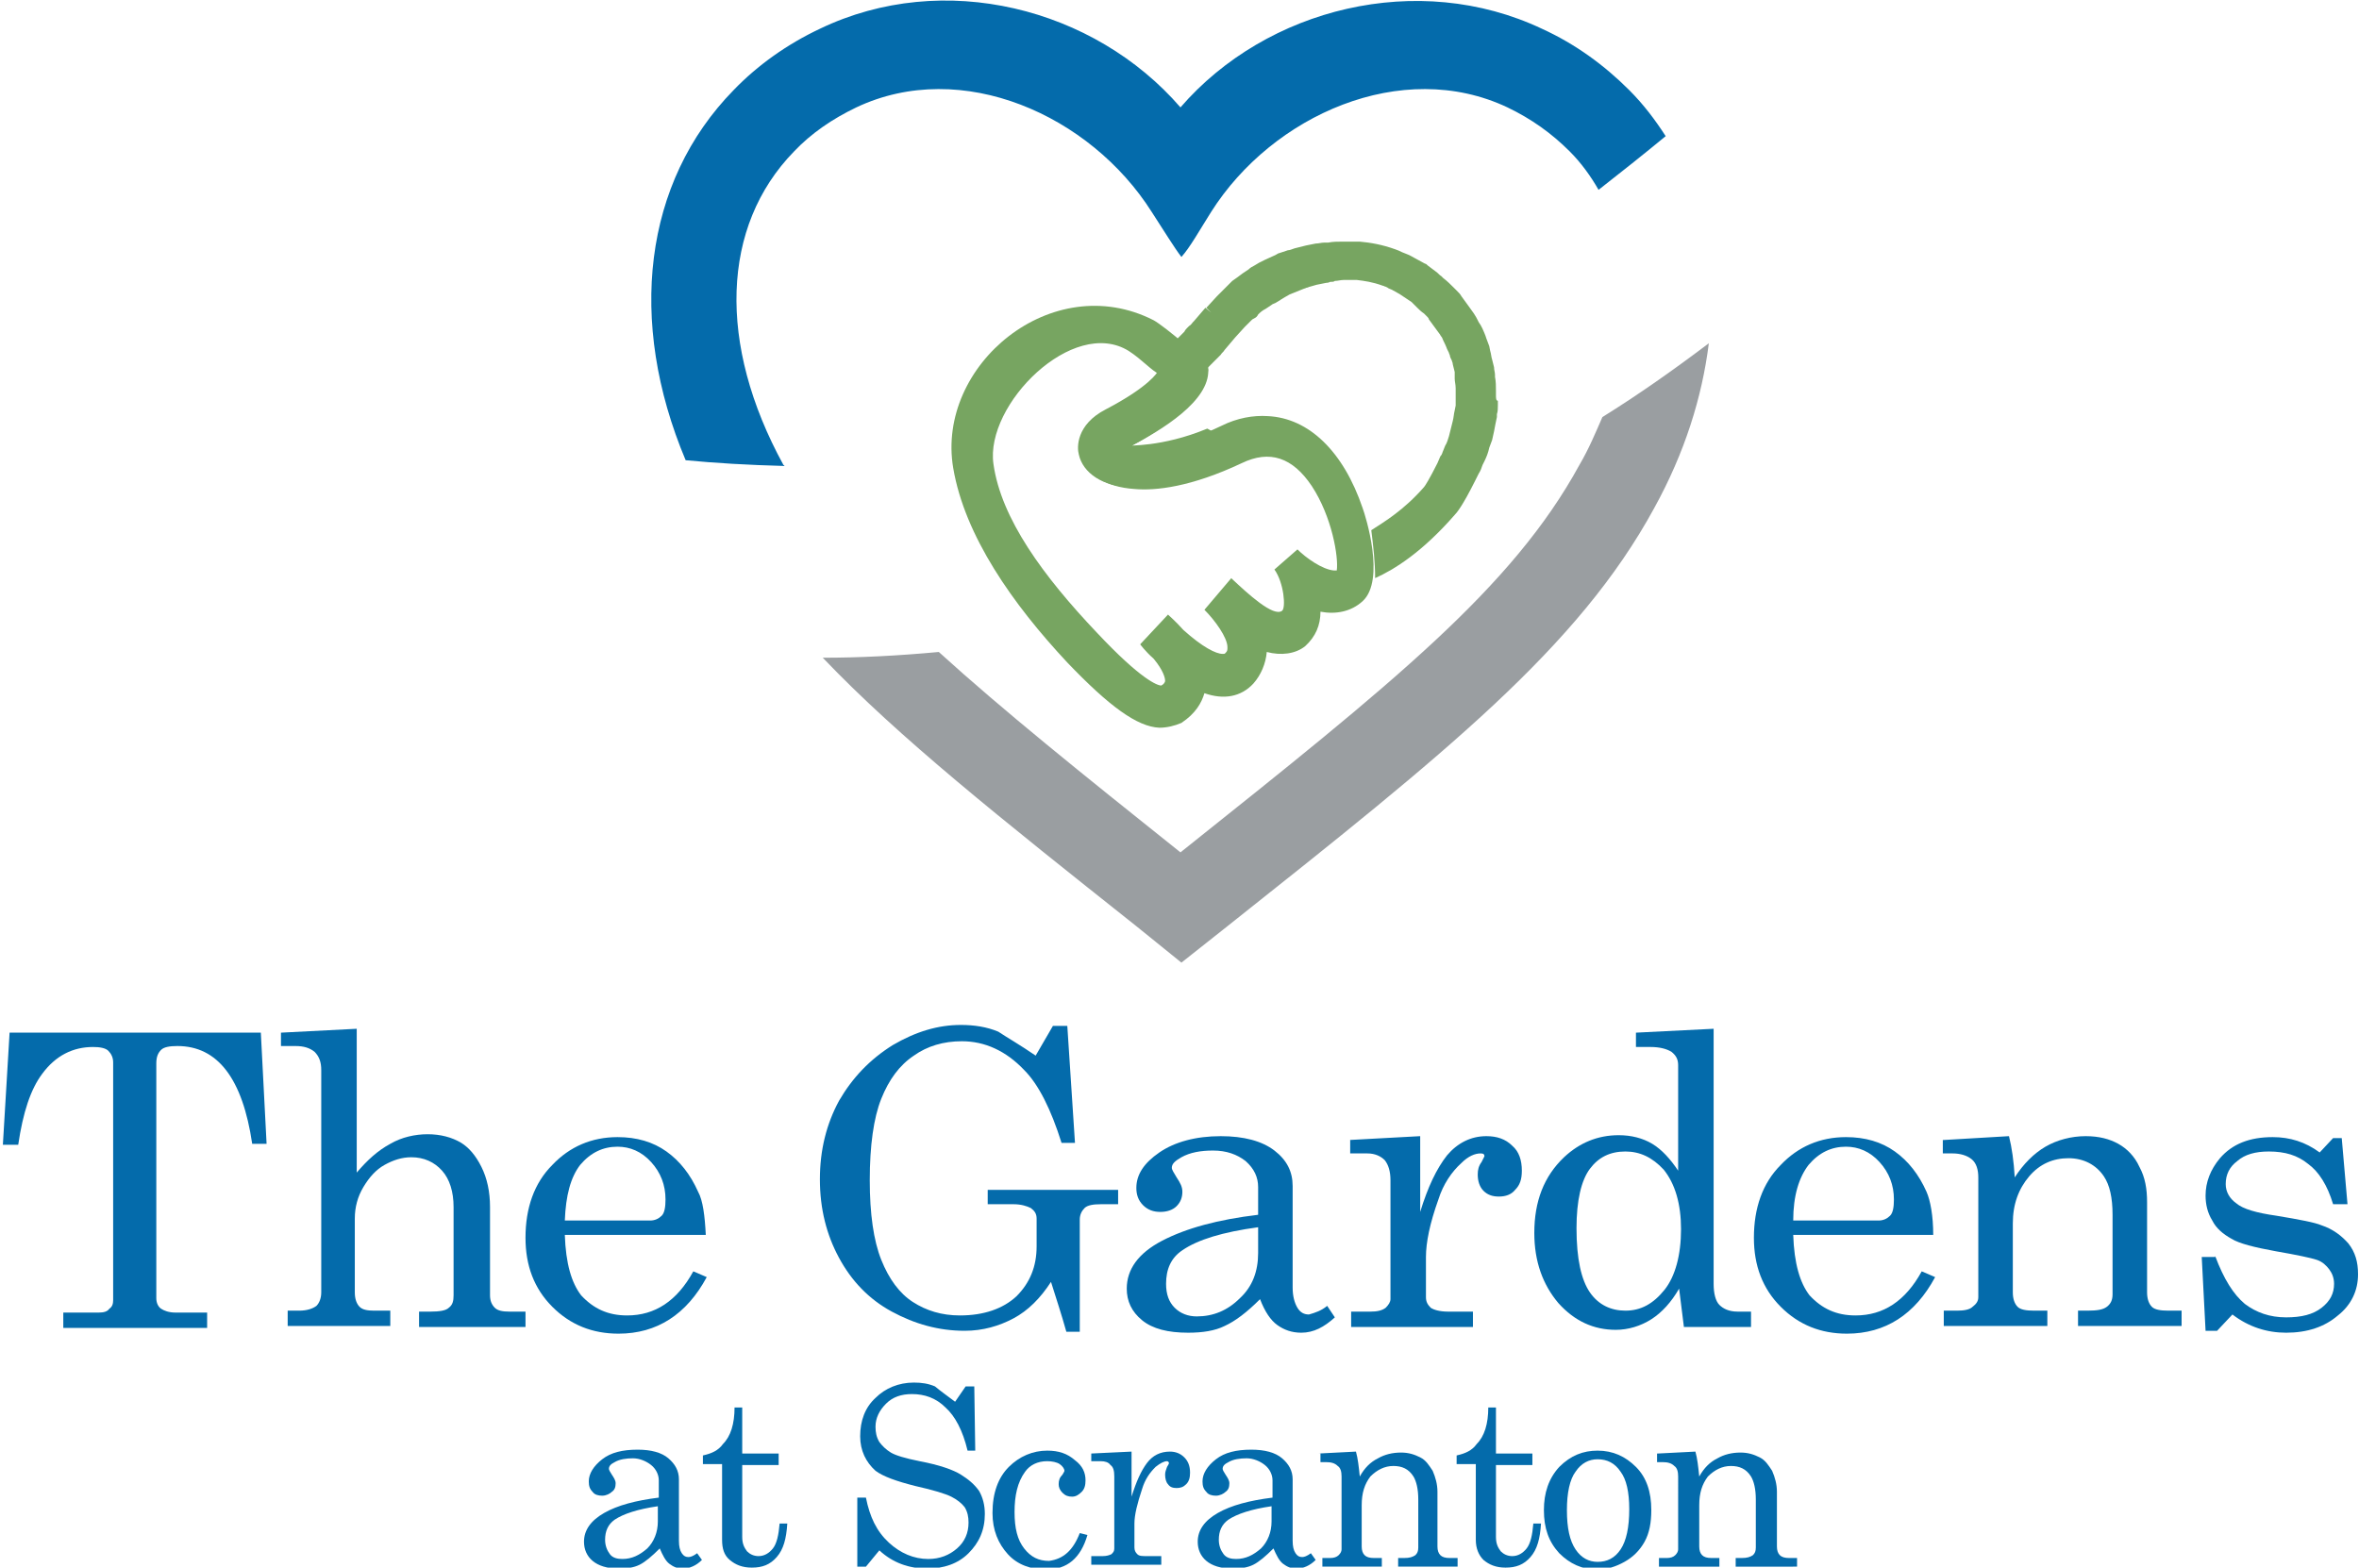 <?xml version="1.0" encoding="utf-8"?>
<!-- Generator: Adobe Illustrator 27.4.0, SVG Export Plug-In . SVG Version: 6.00 Build 0)  -->
<svg version="1.1" id="Layer_1" xmlns="http://www.w3.org/2000/svg" xmlns:xlink="http://www.w3.org/1999/xlink" x="0px" y="0px"
	 viewBox="0 0 246 163.5" style="enable-background:new 0 0 246 163.5;" xml:space="preserve">
<style type="text/css">
	.st0{fill:#046BAB;}
	.st1{fill:#9A9EA1;}
	.st2{fill:#77A561;}
</style>
<g>
	<g>
		<path class="st0" d="M81.8,48.6c0,0,0-0.1-0.1-0.1c-6.9-12.6-6.5-24.9,1.1-32.7c1.8-1.9,4-3.4,6.5-4.6c11-5.2,24.4,0.8,30.8,10.9
			c1.3,2,2.4,3.8,3.1,4.7c0.9-1,1.9-2.8,3.1-4.7c6.4-10.1,19.9-16.1,30.9-10.9c2.5,1.2,4.6,2.7,6.5,4.6c1.2,1.2,2.2,2.6,3,4
			c2.3-1.8,4.7-3.7,7-5.6c-1.1-1.7-2.3-3.3-3.8-4.8c-2.6-2.6-5.6-4.8-9.1-6.4c-12.9-6.1-28.7-2.2-37.7,8.2
			c-9-10.4-24.7-14.4-37.6-8.2c-3.4,1.6-6.5,3.8-9,6.4c-9.4,9.6-11.1,24.1-5,38.6C74.6,48.3,78,48.5,81.8,48.6"/>
		<g>
			<g>
				<path class="st1" d="M167.1,43.5c-0.7,1.6-1.4,3.3-2.4,5c-7,12.8-19.4,22.7-41.6,40.4C112.7,80.6,104.5,74,97.9,68
					c-4.3,0.4-8.3,0.6-12.1,0.6c7.9,8.3,18.6,16.8,32.7,28l4.7,3.8l4.8-3.8c22.8-18.1,36.6-29.1,44.5-43.6c3.2-5.8,5-11.6,5.7-17.2
					C174.5,38.6,170.8,41.2,167.1,43.5"/>
			</g>
		</g>
		<path class="st2" d="M120.9,75.9c-2.3-0.1-5.2-2.2-9.6-6.8c-5.7-6.1-10.7-13.2-11.9-20.3c-1.8-10.7,10.3-20.8,20.9-15.4
			c1.1,0.6,5.7,4.4,5.7,5.2c0.1,3.2-4.7,6.2-8.4,8.1c0.2,0,0.4,0,0.6,0.1c1.4,0.1,4.4-0.1,9.2-2.4c1.6-0.8,3.3-1.1,4.8-1
			c4.3,0.2,7.9,3.7,9.9,9.6c0.3,0.8,2.4,7.5,0,9.7c-1.2,1.1-2.8,1.4-4.4,1.1c0,1.4-0.5,2.6-1.6,3.6c-1,0.8-2.5,1-4,0.6
			c-0.1,1.2-0.6,2.4-1.4,3.3c-1.3,1.4-3.1,1.7-5.1,1c-0.3,1-0.9,2.1-2.4,3.1C122.5,75.7,121.7,75.9,120.9,75.9 M103.6,48.4
			c0.8,5.7,5.2,11.7,10.8,17.6c4.6,4.9,6.3,5.5,6.7,5.5c0.2-0.1,0.4-0.3,0.4-0.5c0-0.3-0.2-1.1-1.2-2.3c-0.9-0.8-1.4-1.5-1.4-1.5
			l2.9-3.1c0.1,0.1,0.8,0.7,1.6,1.6c2,1.8,3.4,2.5,4.1,2.5c0.2,0,0.2,0,0.3-0.1c0.2-0.2,0.2-0.3,0.2-0.6c0-1-1.3-2.8-2.4-3.9
			l2.8-3.3l0.1,0.1c1.6,1.5,4.3,4,5.2,3.3c0.4-0.3,0.2-2.9-0.8-4.3l2.4-2.1c0.9,0.9,2.6,2.1,3.8,2.2c0.1,0,0.2,0,0.3,0
			c0.2-1.4-0.5-5.6-2.6-8.8c-2-3-4.4-3.8-7.3-2.4c-5.3,2.5-9,2.9-11.2,2.7c-3-0.2-5-1.5-5.5-3.4c-0.1-0.7-0.3-3,2.8-4.6
			c3.1-1.6,4.7-3.1,5.4-3.9c-1-0.5-1.9-1.6-3.3-2.5C111.9,33,102.7,42.2,103.6,48.4"/>
		<g>
			<g>
				<path class="st2" d="M156,41.2l0-0.4c0-0.5,0-1-0.1-1.5l0-0.2c0-0.3-0.1-0.5-0.1-0.8l-0.2-0.8c-0.1-0.3-0.1-0.6-0.2-0.9
					l-0.1-0.5c-0.1-0.3-0.2-0.5-0.3-0.8l-0.1-0.3c-0.2-0.5-0.4-1-0.7-1.4l-0.1-0.2c-0.1-0.2-0.2-0.4-0.4-0.7l-0.5-0.7l-0.8-1.1
					c-0.1-0.2-0.3-0.4-0.5-0.6l-0.3-0.3c-0.3-0.3-0.7-0.7-1.1-1l-0.2-0.2c-0.2-0.1-0.3-0.3-0.6-0.5l-0.8-0.6
					c-0.1-0.1-0.2-0.2-0.3-0.2l-1.1-0.6c-0.2-0.1-0.5-0.3-0.8-0.4l-0.5-0.2c-0.2-0.1-0.4-0.2-0.7-0.3c-1.4-0.5-2.6-0.7-3.7-0.8
					l-0.3,0c-0.2,0-0.3,0-0.6,0l-0.9,0c-0.5,0-1,0-1.5,0.1l-0.4,0c-0.3,0-0.6,0.1-0.9,0.1l-1,0.2l-1.2,0.3c-0.3,0.1-0.5,0.2-0.7,0.2
					l-0.9,0.3c-0.1,0-0.2,0.1-0.4,0.2l-1.1,0.5c-0.2,0.1-0.4,0.2-0.6,0.3l-0.5,0.3c-0.2,0.1-0.4,0.2-0.6,0.4l-0.6,0.4
					c-0.4,0.3-0.8,0.6-1.1,0.8c-0.1,0.1-0.2,0.2-0.3,0.3c-0.2,0.2-0.4,0.4-0.6,0.6l-0.7,0.7l-1.1,1.2l0.5,0.5l-0.6-0.5l-1.2,1.4l0,0
					l-0.1,0.1c-0.1,0.1-0.2,0.3-0.4,0.4l-0.2,0.2c-0.1,0.1-0.2,0.2-0.3,0.4l-1.2,1.2l-1.6,3c0,0-0.8,1.5-5.4,3.9
					c-3.1,1.6-3,4-2.8,4.7c0.4,1.9,2.5,3.4,5.5,3.4c7,0,9.9-2.3,12.8-3.3l-4.9-2.8c-4.8,2-8.4,1.7-7.9,1.8c0.1,0,0.1,0,0,0
					c3.2-1.7,8-5.1,8-8.2l0.5-0.5c0.2-0.2,0.4-0.4,0.6-0.6l0.2-0.2c0.1-0.2,0.3-0.3,0.4-0.5l1.1-1.3l1-1.1l0.7-0.7
					c0.1-0.1,0.1-0.1,0.3-0.2c0.2-0.1,0.3-0.2,0.4-0.4c0.2-0.2,0.4-0.4,0.8-0.6l0.6-0.4c0.1-0.1,0.2-0.1,0.4-0.2l0.5-0.3
					c0.1-0.1,0.2-0.1,0.3-0.2l0.7-0.4l1.5-0.6c0.1,0,0.2-0.1,0.3-0.1c0.1,0,0.2-0.1,0.3-0.1l0.7-0.2l1-0.2c0.1,0,0.2,0,0.4-0.1
					c0.2,0,0.4,0,0.5-0.1c0.3,0,0.6-0.1,0.9-0.1l0.7,0c0.1,0,0.3,0,0.4,0l0.3,0c0.8,0.1,1.6,0.2,2.7,0.6c0.1,0,0.2,0.1,0.3,0.1
					l0.2,0.1c0.1,0.1,0.2,0.1,0.4,0.2c0.1,0,0.1,0.1,0.2,0.1l0.7,0.4l1.2,0.8c0.1,0.1,0.2,0.2,0.3,0.3l0.3,0.3
					c0.2,0.2,0.4,0.4,0.7,0.6l0.3,0.3c0.1,0.1,0.2,0.2,0.2,0.3l1.1,1.5c0.1,0.1,0.1,0.2,0.2,0.3c0.1,0.1,0.1,0.2,0.2,0.4
					c0.1,0.2,0.3,0.6,0.4,0.9l0.2,0.4c0,0.1,0.1,0.2,0.1,0.3c0,0.1,0.1,0.3,0.1,0.3l0.1,0.2c0,0.1,0.1,0.2,0.1,0.4l0.2,0.8
					c0,0.1,0,0.2,0,0.3l0,0.4c0,0.3,0.1,0.6,0.1,1l0,0.5c0,0.1,0,0.2,0,0.3l0,0.3c0,0.1,0,0.3,0,0.4c0,0.1,0,0.2,0,0.3l-0.1,0.5
					c-0.1,0.4-0.1,0.7-0.2,1.1l-0.2,0.8l-0.2,0.8c-0.1,0.3-0.2,0.7-0.4,1l-0.2,0.5c-0.1,0.2-0.1,0.4-0.3,0.6l-0.3,0.7
					c-0.8,1.6-1.3,2.4-1.4,2.5c-2.1,2.4-4.1,3.6-5.5,4.5c0.2,1.6,0.4,3.3,0.4,5c2-0.9,4.9-2.7,8.3-6.6c0.2-0.2,0.8-0.9,2.1-3.5
					l0.4-0.8c0.2-0.3,0.3-0.6,0.4-0.9l0.2-0.4c0.2-0.4,0.4-0.9,0.5-1.4l0.3-0.8l0.2-0.9c0.1-0.5,0.2-1.1,0.3-1.5l0-0.3
					c0.1-0.3,0.1-0.6,0.1-0.9l0-0.5C156,41.8,156,41.5,156,41.2"/>
			</g>
		</g>
	</g>
	<g>
		<path class="st0" d="M1,107.7h26.2l0.6,11.6h-1.5c-1-6.8-3.6-10.2-7.8-10.2c-0.8,0-1.4,0.1-1.7,0.4c-0.3,0.3-0.5,0.7-0.5,1.4v24.5
			c0,0.5,0.2,0.9,0.5,1.1c0.3,0.2,0.8,0.4,1.5,0.4h3.3v1.6h-15v-1.6h3.7c0.5,0,0.9-0.1,1.1-0.4c0.3-0.2,0.4-0.5,0.4-0.9v-24.8
			c0-0.5-0.2-0.9-0.5-1.2c-0.3-0.3-0.9-0.4-1.6-0.4c-2.1,0-3.9,0.9-5.3,2.8c-1.2,1.6-2,4-2.5,7.4H0.3L1,107.7z"/>
		<path class="st0" d="M29.4,107.7l7.8-0.4v15c1.1-1.3,2.2-2.3,3.5-3c1.2-0.7,2.6-1,3.9-1c1.3,0,2.5,0.3,3.5,0.9
			c0.8,0.5,1.5,1.3,2.1,2.5c0.6,1.2,0.9,2.6,0.9,4.2v9.2c0,0.6,0.2,1,0.5,1.3c0.3,0.3,0.8,0.4,1.5,0.4h1.7v1.6H43.7v-1.6h1.2
			c0.9,0,1.6-0.1,1.9-0.4c0.4-0.3,0.5-0.7,0.5-1.3v-9.2c0-1.6-0.4-2.9-1.2-3.8c-0.8-0.9-1.9-1.4-3.2-1.4c-1,0-1.9,0.3-2.8,0.8
			c-0.9,0.5-1.6,1.3-2.2,2.3c-0.6,1-0.9,2.1-0.9,3.3v7.7c0,0.7,0.2,1.2,0.5,1.5c0.3,0.3,0.8,0.4,1.5,0.4h1.7v1.6H30v-1.6h1.2
			c0.8,0,1.4-0.2,1.8-0.5c0.3-0.3,0.5-0.8,0.5-1.4v-23.2c0-0.8-0.2-1.4-0.7-1.9c-0.5-0.4-1.1-0.6-2-0.6h-1.5V107.7z"/>
		<path class="st0" d="M73.6,128.8H58.9c0.1,3,0.7,5,1.7,6.3c1.3,1.4,2.8,2.1,4.8,2.1c2.9,0,5.2-1.5,6.9-4.6l1.4,0.6
			c-2.1,3.9-5.2,5.9-9.2,5.9c-2.7,0-5-0.9-6.9-2.8c-1.9-1.9-2.8-4.3-2.8-7.2c0-3.1,0.9-5.7,2.8-7.6c1.8-1.9,4.1-2.9,6.8-2.9
			c2,0,3.7,0.5,5.1,1.5c1.4,1,2.5,2.4,3.3,4.2C73.3,125.2,73.5,126.8,73.6,128.8z M58.9,127.3h8.9c0.5,0,0.9-0.2,1.2-0.5
			c0.3-0.3,0.4-0.9,0.4-1.7c0-1.5-0.5-2.8-1.5-3.9c-1-1.1-2.2-1.6-3.5-1.6c-1.5,0-2.8,0.6-3.9,1.9C59.5,122.8,59,124.7,58.9,127.3z"
			/>
		<path class="st0" d="M108,110.1l1.8-3.1h1.5l0.8,12.2h-1.4c-1.1-3.5-2.4-6.1-3.9-7.6c-1.9-2-4.1-3-6.5-3c-1.9,0-3.6,0.5-5,1.5
			c-1.5,1-2.6,2.5-3.4,4.5c-0.8,2-1.2,4.9-1.2,8.5c0,3.5,0.4,6.3,1.2,8.3c0.8,2,1.9,3.5,3.3,4.4c1.4,0.9,3,1.4,4.9,1.4
			c2.5,0,4.5-0.7,5.9-2c1.4-1.4,2.1-3.1,2.1-5.2v-2.9c0-0.5-0.2-0.8-0.6-1.1c-0.4-0.2-1-0.4-1.8-0.4h-2.7v-1.5h13.6v1.5h-1.8
			c-0.8,0-1.4,0.1-1.7,0.4c-0.3,0.3-0.5,0.7-0.5,1.2v11.7h-1.4c-0.5-1.8-1.1-3.6-1.6-5.2c-1.1,1.7-2.4,3-3.9,3.8
			c-1.5,0.8-3.2,1.3-5.1,1.3c-2.7,0-5.2-0.7-7.6-2s-4.2-3.2-5.5-5.6c-1.3-2.4-2-5.1-2-8.2c0-3.1,0.7-5.8,2-8.2
			c1.4-2.4,3.2-4.3,5.6-5.8c2.4-1.4,4.7-2.1,7.1-2.1c1.4,0,2.7,0.2,3.9,0.7C105,108.2,106.4,109,108,110.1z"/>
		<path class="st0" d="M138.4,136.2l0.8,1.2c-1.1,1-2.2,1.6-3.5,1.6c-1,0-1.8-0.3-2.5-0.8c-0.7-0.5-1.3-1.4-1.8-2.7
			c-1.4,1.4-2.6,2.3-3.7,2.8c-1,0.5-2.3,0.7-3.8,0.7c-2.1,0-3.7-0.4-4.8-1.3s-1.6-2-1.6-3.3c0-2,1.2-3.7,3.7-5
			c2.5-1.3,5.8-2.2,10-2.7v-2.9c0-1-0.4-1.9-1.3-2.7c-0.9-0.7-2-1.1-3.4-1.1c-1.3,0-2.4,0.2-3.3,0.7c-0.7,0.4-1,0.7-1,1.1
			c0,0.2,0.2,0.5,0.5,1c0.4,0.6,0.6,1,0.6,1.5c0,0.6-0.2,1.1-0.6,1.5c-0.4,0.4-1,0.6-1.7,0.6c-0.7,0-1.3-0.2-1.8-0.7
			c-0.5-0.5-0.7-1.1-0.7-1.8c0-1.4,0.8-2.6,2.4-3.7c1.6-1.1,3.8-1.7,6.4-1.7c2.4,0,4.3,0.5,5.6,1.5c1.3,1,1.9,2.2,1.9,3.7v10.6
			c0,0.9,0.2,1.6,0.5,2.1c0.3,0.5,0.7,0.7,1.2,0.7C137.2,136.9,137.8,136.7,138.4,136.2z M131.2,128c-3.7,0.5-6.3,1.3-7.9,2.4
			c-1.2,0.8-1.7,2-1.7,3.5c0,1.1,0.3,1.9,0.9,2.5c0.6,0.6,1.4,0.9,2.3,0.9c1.7,0,3.2-0.6,4.5-1.9c1.3-1.2,1.9-2.8,1.9-4.7V128z"/>
		<path class="st0" d="M140.7,118.9l7.4-0.4v7.9c0.8-2.6,1.7-4.5,2.8-5.9c1.1-1.3,2.5-2,4.1-2c1.1,0,2,0.3,2.7,1
			c0.7,0.6,1,1.5,1,2.6c0,0.9-0.2,1.5-0.7,2c-0.4,0.5-1,0.7-1.7,0.7c-0.7,0-1.2-0.2-1.6-0.6c-0.4-0.4-0.6-1-0.6-1.7
			c0-0.5,0.1-0.9,0.4-1.3c0.2-0.4,0.3-0.6,0.3-0.6c0-0.2-0.1-0.3-0.4-0.3c-0.6,0-1.3,0.3-2,1c-1,0.9-1.9,2.2-2.4,3.8
			c-0.9,2.5-1.3,4.5-1.3,6v4.2c0,0.5,0.2,0.8,0.5,1.1c0.3,0.2,0.9,0.4,1.8,0.4h2.6v1.6h-12.7v-1.6h2c0.7,0,1.2-0.1,1.6-0.4
			c0.3-0.3,0.5-0.6,0.5-0.9v-12.4c0-0.9-0.2-1.6-0.6-2.1c-0.4-0.4-1-0.7-1.8-0.7h-1.8V118.9z"/>
		<path class="st0" d="M170.7,107.7l8-0.4v26.6c0,1,0.2,1.8,0.6,2.2c0.4,0.4,1,0.7,1.9,0.7h1.4v1.6h-7l-0.5-4
			c-0.8,1.4-1.8,2.5-2.9,3.2c-1.1,0.7-2.4,1.1-3.7,1.1c-2.3,0-4.3-0.9-6-2.8c-1.6-1.9-2.5-4.3-2.5-7.3c0-3.3,1-5.9,3.1-7.9
			c1.6-1.5,3.5-2.3,5.7-2.3c1.3,0,2.5,0.3,3.5,0.9c1,0.6,1.9,1.6,2.7,2.8v-11c0-0.6-0.2-1-0.7-1.4c-0.5-0.3-1.2-0.5-2.2-0.5h-1.5
			V107.7z M169.5,120.1c-1.6,0-2.8,0.6-3.7,1.8c-0.9,1.2-1.4,3.3-1.4,6.2c0,3.2,0.5,5.4,1.4,6.7c0.9,1.3,2.2,1.9,3.7,1.9
			c1.6,0,2.9-0.7,4.1-2.2c1.1-1.4,1.7-3.6,1.7-6.3c0-2.6-0.6-4.7-1.8-6.2C172.3,120.7,171,120.1,169.5,120.1z"/>
		<path class="st0" d="M201.6,128.8H187c0.1,3,0.7,5,1.7,6.3c1.3,1.4,2.8,2.1,4.8,2.1c2.9,0,5.2-1.5,6.9-4.6l1.4,0.6
			c-2.1,3.9-5.2,5.9-9.2,5.9c-2.7,0-5-0.9-6.9-2.8c-1.9-1.9-2.8-4.3-2.8-7.2c0-3.1,0.9-5.7,2.8-7.6c1.8-1.9,4.1-2.9,6.8-2.9
			c2,0,3.7,0.5,5.1,1.5c1.4,1,2.5,2.4,3.3,4.2C201.3,125.2,201.6,126.8,201.6,128.8z M187,127.3h8.9c0.5,0,0.9-0.2,1.2-0.5
			c0.3-0.3,0.4-0.9,0.4-1.7c0-1.5-0.5-2.8-1.5-3.9c-1-1.1-2.2-1.6-3.5-1.6c-1.5,0-2.8,0.6-3.9,1.9C187.6,122.8,187,124.7,187,127.3z
			"/>
		<path class="st0" d="M202.7,118.9l6.8-0.4c0.3,1.2,0.5,2.6,0.6,4.3c0.9-1.4,2-2.5,3.2-3.2c1.2-0.7,2.7-1.1,4.2-1.1
			c1.4,0,2.5,0.3,3.4,0.8c0.9,0.5,1.7,1.3,2.2,2.4c0.6,1.1,0.8,2.3,0.8,3.7v9.4c0,0.7,0.2,1.2,0.5,1.5c0.3,0.3,0.9,0.4,1.7,0.4h1.4
			v1.6h-10.8v-1.6h1c1,0,1.6-0.1,2-0.4c0.4-0.3,0.6-0.7,0.6-1.3v-8.3c0-1.8-0.3-3.1-0.9-4c-0.8-1.2-2.1-1.9-3.7-1.9
			c-1.6,0-3,0.6-4.1,1.9c-1.1,1.3-1.7,2.9-1.7,4.9v7.2c0,0.7,0.2,1.2,0.5,1.5c0.3,0.3,0.9,0.4,1.7,0.4h1.4v1.6h-10.8v-1.6h1.4
			c0.7,0,1.3-0.1,1.6-0.4c0.4-0.3,0.6-0.6,0.6-1v-12.5c0-0.8-0.2-1.5-0.7-1.9c-0.5-0.4-1.2-0.6-2-0.6h-1V118.9z"/>
		<path class="st0" d="M231,131c0.9,2.4,1.9,4,3.1,5c1.2,0.9,2.6,1.4,4.3,1.4c1.6,0,2.8-0.3,3.7-1c0.9-0.7,1.3-1.5,1.3-2.5
			c0-0.6-0.2-1.1-0.5-1.5c-0.3-0.4-0.7-0.8-1.3-1c-0.6-0.2-2-0.5-4.3-0.9c-2.2-0.4-3.8-0.8-4.6-1.3c-0.9-0.5-1.6-1.1-2-1.9
			c-0.5-0.8-0.7-1.7-0.7-2.6c0-1.4,0.5-2.7,1.5-3.9c1.3-1.5,3.1-2.2,5.5-2.2c1.8,0,3.4,0.5,4.9,1.6l1.4-1.5h0.9l0.6,6.9h-1.5
			c-0.6-2-1.5-3.4-2.6-4.2c-1.1-0.9-2.4-1.3-4.1-1.3c-1.4,0-2.5,0.3-3.3,1c-0.8,0.6-1.2,1.4-1.2,2.4c0,0.8,0.4,1.5,1.1,2
			c0.7,0.6,2.1,1,4.2,1.3c2.4,0.4,4,0.7,4.7,1c1.2,0.4,2.1,1.1,2.8,1.9c0.7,0.9,1,1.9,1,3.2c0,1.7-0.7,3.2-2.1,4.3
			c-1.4,1.2-3.2,1.8-5.4,1.8c-2,0-3.9-0.6-5.6-1.9l-1.6,1.7H230l-0.4-7.7H231z"/>
	</g>
	<g>
		<path class="st0" d="M72.7,162l0.5,0.7c-0.6,0.6-1.3,0.9-2,0.9c-0.6,0-1-0.2-1.4-0.5c-0.4-0.3-0.7-0.9-1-1.6
			c-0.8,0.8-1.5,1.4-2.1,1.7c-0.6,0.3-1.3,0.4-2.2,0.4c-1.2,0-2.1-0.3-2.7-0.8c-0.6-0.5-0.9-1.2-0.9-2c0-1.2,0.7-2.2,2.1-3
			c1.4-0.8,3.3-1.3,5.7-1.6v-1.8c0-0.6-0.3-1.2-0.8-1.6c-0.5-0.4-1.2-0.7-1.9-0.7c-0.7,0-1.4,0.1-1.9,0.4c-0.4,0.2-0.6,0.4-0.6,0.7
			c0,0.1,0.1,0.3,0.3,0.6c0.2,0.3,0.4,0.6,0.4,0.9c0,0.4-0.1,0.7-0.4,0.9c-0.2,0.2-0.6,0.4-1,0.4c-0.4,0-0.8-0.1-1-0.4
			c-0.3-0.3-0.4-0.6-0.4-1.1c0-0.8,0.5-1.6,1.4-2.3c0.9-0.7,2.1-1,3.7-1c1.4,0,2.5,0.3,3.2,0.9c0.7,0.6,1.1,1.3,1.1,2.2v6.4
			c0,0.6,0.1,1,0.3,1.3c0.2,0.3,0.4,0.4,0.7,0.4C72,162.4,72.3,162.3,72.7,162z M68.6,157.1c-2.1,0.3-3.6,0.8-4.5,1.4
			c-0.7,0.5-1,1.2-1,2.1c0,0.6,0.2,1.1,0.5,1.5c0.3,0.4,0.8,0.5,1.3,0.5c1,0,1.8-0.4,2.6-1.1c0.7-0.7,1.1-1.7,1.1-2.8V157.1z"/>
		<path class="st0" d="M76.6,146.8h0.8v4.8h3.8v1.2h-3.8v7.5c0,0.7,0.2,1.1,0.5,1.5c0.3,0.3,0.7,0.5,1.2,0.5c0.6,0,1.1-0.3,1.5-0.8
			c0.4-0.5,0.6-1.4,0.7-2.6h0.8c-0.1,1.6-0.4,2.7-1.1,3.5c-0.7,0.8-1.5,1.1-2.6,1.1c-1,0-1.7-0.3-2.3-0.8s-0.8-1.2-0.8-2.1v-7.9h-2
			v-0.9c0.9-0.2,1.6-0.5,2.1-1.2C76.2,149.8,76.6,148.5,76.6,146.8z"/>
		<path class="st0" d="M99.6,146.2l1.1-1.6h0.9l0.1,6.7h-0.8c-0.5-2.1-1.3-3.6-2.3-4.5c-1-1-2.2-1.4-3.5-1.4c-1.1,0-2,0.3-2.7,1
			c-0.7,0.7-1.1,1.5-1.1,2.4c0,0.6,0.1,1.1,0.4,1.6c0.3,0.4,0.7,0.8,1.2,1.1c0.5,0.3,1.5,0.6,3,0.9c2.1,0.4,3.5,0.9,4.3,1.4
			c0.8,0.5,1.4,1,1.9,1.7c0.4,0.7,0.6,1.5,0.6,2.4c0,1.7-0.6,3-1.7,4.1c-1.1,1.1-2.6,1.6-4.3,1.6c-1.9,0-3.6-0.6-5-1.9l-1.4,1.7
			h-0.9v-7.2h0.9c0.4,2,1.1,3.5,2.4,4.7c1.2,1.1,2.6,1.7,4.1,1.7c1.2,0,2.2-0.4,3-1.1c0.8-0.7,1.2-1.6,1.2-2.7
			c0-0.6-0.1-1.1-0.4-1.6c-0.3-0.4-0.8-0.8-1.4-1.1c-0.6-0.3-1.9-0.7-3.7-1.1c-2-0.5-3.4-1-4.2-1.6c-1-0.9-1.6-2.1-1.6-3.6
			c0-1.6,0.5-3,1.6-4c1-1,2.4-1.6,4-1.6c0.8,0,1.5,0.1,2.2,0.4C98.1,145.1,98.8,145.6,99.6,146.2z"/>
		<path class="st0" d="M112.6,159.9l0.8,0.2c-0.7,2.4-2.1,3.6-4.3,3.6c-1.6,0-3-0.5-4-1.6c-1-1.1-1.6-2.5-1.6-4.3
			c0-2.1,0.6-3.7,1.7-4.8c1.1-1.1,2.5-1.7,4-1.7c1.2,0,2.1,0.3,2.9,1c0.8,0.6,1.1,1.3,1.1,2.1c0,0.5-0.1,0.9-0.4,1.2s-0.6,0.5-1,0.5
			c-0.4,0-0.7-0.1-1-0.4c-0.3-0.3-0.4-0.6-0.4-0.9c0-0.4,0.1-0.7,0.4-1c0.1-0.2,0.2-0.3,0.2-0.4c0-0.2-0.2-0.5-0.5-0.7
			s-0.8-0.3-1.3-0.3c-1,0-1.8,0.4-2.3,1.1c-0.8,1.1-1.1,2.5-1.1,4.2c0,1.7,0.3,2.9,1,3.8c0.7,0.9,1.5,1.3,2.6,1.3
			C110.9,162.6,111.9,161.7,112.6,159.9z"/>
		<path class="st0" d="M113.8,151.6l4.2-0.2v4.7c0.5-1.6,1-2.7,1.6-3.5c0.6-0.8,1.4-1.2,2.4-1.2c0.6,0,1.1,0.2,1.5,0.6
			c0.4,0.4,0.6,0.9,0.6,1.6c0,0.5-0.1,0.9-0.4,1.2c-0.3,0.3-0.6,0.4-1,0.4c-0.4,0-0.7-0.1-0.9-0.4c-0.2-0.2-0.3-0.6-0.3-1
			c0-0.3,0.1-0.5,0.2-0.8c0.1-0.2,0.2-0.3,0.2-0.4c0-0.1-0.1-0.2-0.2-0.2c-0.3,0-0.7,0.2-1.2,0.6c-0.6,0.6-1.1,1.3-1.4,2.3
			c-0.5,1.5-0.8,2.7-0.8,3.6v2.5c0,0.3,0.1,0.5,0.3,0.7c0.2,0.2,0.5,0.2,1,0.2h1.5v0.9h-7.3v-0.9h1.2c0.4,0,0.7-0.1,0.9-0.2
			c0.2-0.2,0.3-0.3,0.3-0.6v-7.5c0-0.6-0.1-1-0.4-1.2c-0.2-0.3-0.6-0.4-1-0.4h-1V151.6z"/>
		<path class="st0" d="M136.7,162l0.5,0.7c-0.6,0.6-1.3,0.9-2,0.9c-0.6,0-1-0.2-1.4-0.5c-0.4-0.3-0.7-0.9-1-1.6
			c-0.8,0.8-1.5,1.4-2.1,1.7c-0.6,0.3-1.3,0.4-2.2,0.4c-1.2,0-2.1-0.3-2.7-0.8c-0.6-0.5-0.9-1.2-0.9-2c0-1.2,0.7-2.2,2.1-3
			c1.4-0.8,3.3-1.3,5.7-1.6v-1.8c0-0.6-0.3-1.2-0.8-1.6c-0.5-0.4-1.2-0.7-1.9-0.7c-0.7,0-1.4,0.1-1.9,0.4c-0.4,0.2-0.6,0.4-0.6,0.7
			c0,0.1,0.1,0.3,0.3,0.6c0.2,0.3,0.4,0.6,0.4,0.9c0,0.4-0.1,0.7-0.4,0.9c-0.2,0.2-0.6,0.4-1,0.4c-0.4,0-0.8-0.1-1-0.4
			c-0.3-0.3-0.4-0.6-0.4-1.1c0-0.8,0.5-1.6,1.4-2.3c0.9-0.7,2.1-1,3.7-1c1.4,0,2.5,0.3,3.2,0.9c0.7,0.6,1.1,1.3,1.1,2.2v6.4
			c0,0.6,0.1,1,0.3,1.3c0.2,0.3,0.4,0.4,0.7,0.4C136,162.4,136.3,162.3,136.7,162z M132.6,157.1c-2.1,0.3-3.6,0.8-4.5,1.4
			c-0.7,0.5-1,1.2-1,2.1c0,0.6,0.2,1.1,0.5,1.5c0.3,0.4,0.8,0.5,1.3,0.5c1,0,1.8-0.4,2.6-1.1c0.7-0.7,1.1-1.7,1.1-2.8V157.1z"/>
		<path class="st0" d="M137.5,151.6l3.9-0.2c0.2,0.7,0.3,1.6,0.4,2.6c0.5-0.9,1.1-1.5,1.9-1.9c0.7-0.4,1.5-0.6,2.4-0.6
			c0.8,0,1.4,0.2,2,0.5s0.9,0.8,1.3,1.4c0.3,0.7,0.5,1.4,0.5,2.2v5.7c0,0.4,0.1,0.7,0.3,0.9c0.2,0.2,0.5,0.3,1,0.3h0.8v0.9h-6.2
			v-0.9h0.6c0.6,0,0.9-0.1,1.2-0.3c0.2-0.2,0.3-0.4,0.3-0.8v-5c0-1.1-0.2-1.9-0.5-2.4c-0.5-0.8-1.2-1.1-2.1-1.1
			c-0.9,0-1.7,0.4-2.4,1.1c-0.6,0.8-0.9,1.7-0.9,3v4.3c0,0.4,0.1,0.7,0.3,0.9c0.2,0.2,0.5,0.3,1,0.3h0.8v0.9h-6.2v-0.9h0.8
			c0.4,0,0.7-0.1,0.9-0.3c0.2-0.2,0.3-0.4,0.3-0.6V154c0-0.5-0.1-0.9-0.4-1.1c-0.3-0.3-0.7-0.4-1.2-0.4h-0.6V151.6z"/>
		<path class="st0" d="M155.2,146.8h0.8v4.8h3.8v1.2h-3.8v7.5c0,0.7,0.2,1.1,0.5,1.5c0.3,0.3,0.7,0.5,1.2,0.5c0.6,0,1.1-0.3,1.5-0.8
			s0.6-1.4,0.7-2.6h0.8c-0.1,1.6-0.4,2.7-1.1,3.5c-0.7,0.8-1.5,1.1-2.6,1.1c-1,0-1.7-0.3-2.3-0.8c-0.5-0.5-0.8-1.2-0.8-2.1v-7.9h-2
			v-0.9c0.9-0.2,1.6-0.5,2.1-1.2C154.8,149.8,155.2,148.5,155.2,146.8z"/>
		<path class="st0" d="M166.6,151.3c1.6,0,2.9,0.6,4,1.7c1.1,1.1,1.6,2.6,1.6,4.5c0,1.3-0.2,2.4-0.7,3.3c-0.5,0.9-1.2,1.6-2.1,2.1
			c-0.9,0.5-1.8,0.8-2.9,0.8c-1.5,0-2.8-0.6-3.9-1.7c-1.1-1.2-1.6-2.6-1.6-4.5c0-1.8,0.5-3.3,1.6-4.5
			C163.8,151.8,165.1,151.3,166.6,151.3z M166.6,152.2c-0.9,0-1.7,0.4-2.3,1.3c-0.6,0.8-0.9,2.2-0.9,4c0,1.9,0.3,3.2,0.9,4.1
			c0.6,0.9,1.4,1.3,2.3,1.3c1,0,1.8-0.4,2.4-1.3c0.6-0.9,0.9-2.3,0.9-4.2c0-1.8-0.3-3.1-0.9-3.9
			C168.4,152.6,167.6,152.2,166.6,152.2z"/>
		<path class="st0" d="M172.9,151.6l3.9-0.2c0.2,0.7,0.3,1.6,0.4,2.6c0.5-0.9,1.1-1.5,1.9-1.9c0.7-0.4,1.5-0.6,2.4-0.6
			c0.8,0,1.4,0.2,2,0.5s0.9,0.8,1.3,1.4c0.3,0.7,0.5,1.4,0.5,2.2v5.7c0,0.4,0.1,0.7,0.3,0.9c0.2,0.2,0.5,0.3,1,0.3h0.8v0.9H181v-0.9
			h0.6c0.6,0,0.9-0.1,1.2-0.3c0.2-0.2,0.3-0.4,0.3-0.8v-5c0-1.1-0.2-1.9-0.5-2.4c-0.5-0.8-1.2-1.1-2.1-1.1c-0.9,0-1.7,0.4-2.4,1.1
			c-0.6,0.8-0.9,1.7-0.9,3v4.3c0,0.4,0.1,0.7,0.3,0.9c0.2,0.2,0.5,0.3,1,0.3h0.8v0.9H173v-0.9h0.8c0.4,0,0.7-0.1,0.9-0.3
			c0.2-0.2,0.3-0.4,0.3-0.6V154c0-0.5-0.1-0.9-0.4-1.1c-0.3-0.3-0.7-0.4-1.2-0.4h-0.6V151.6z"/>
	</g>
</g>
</svg>
